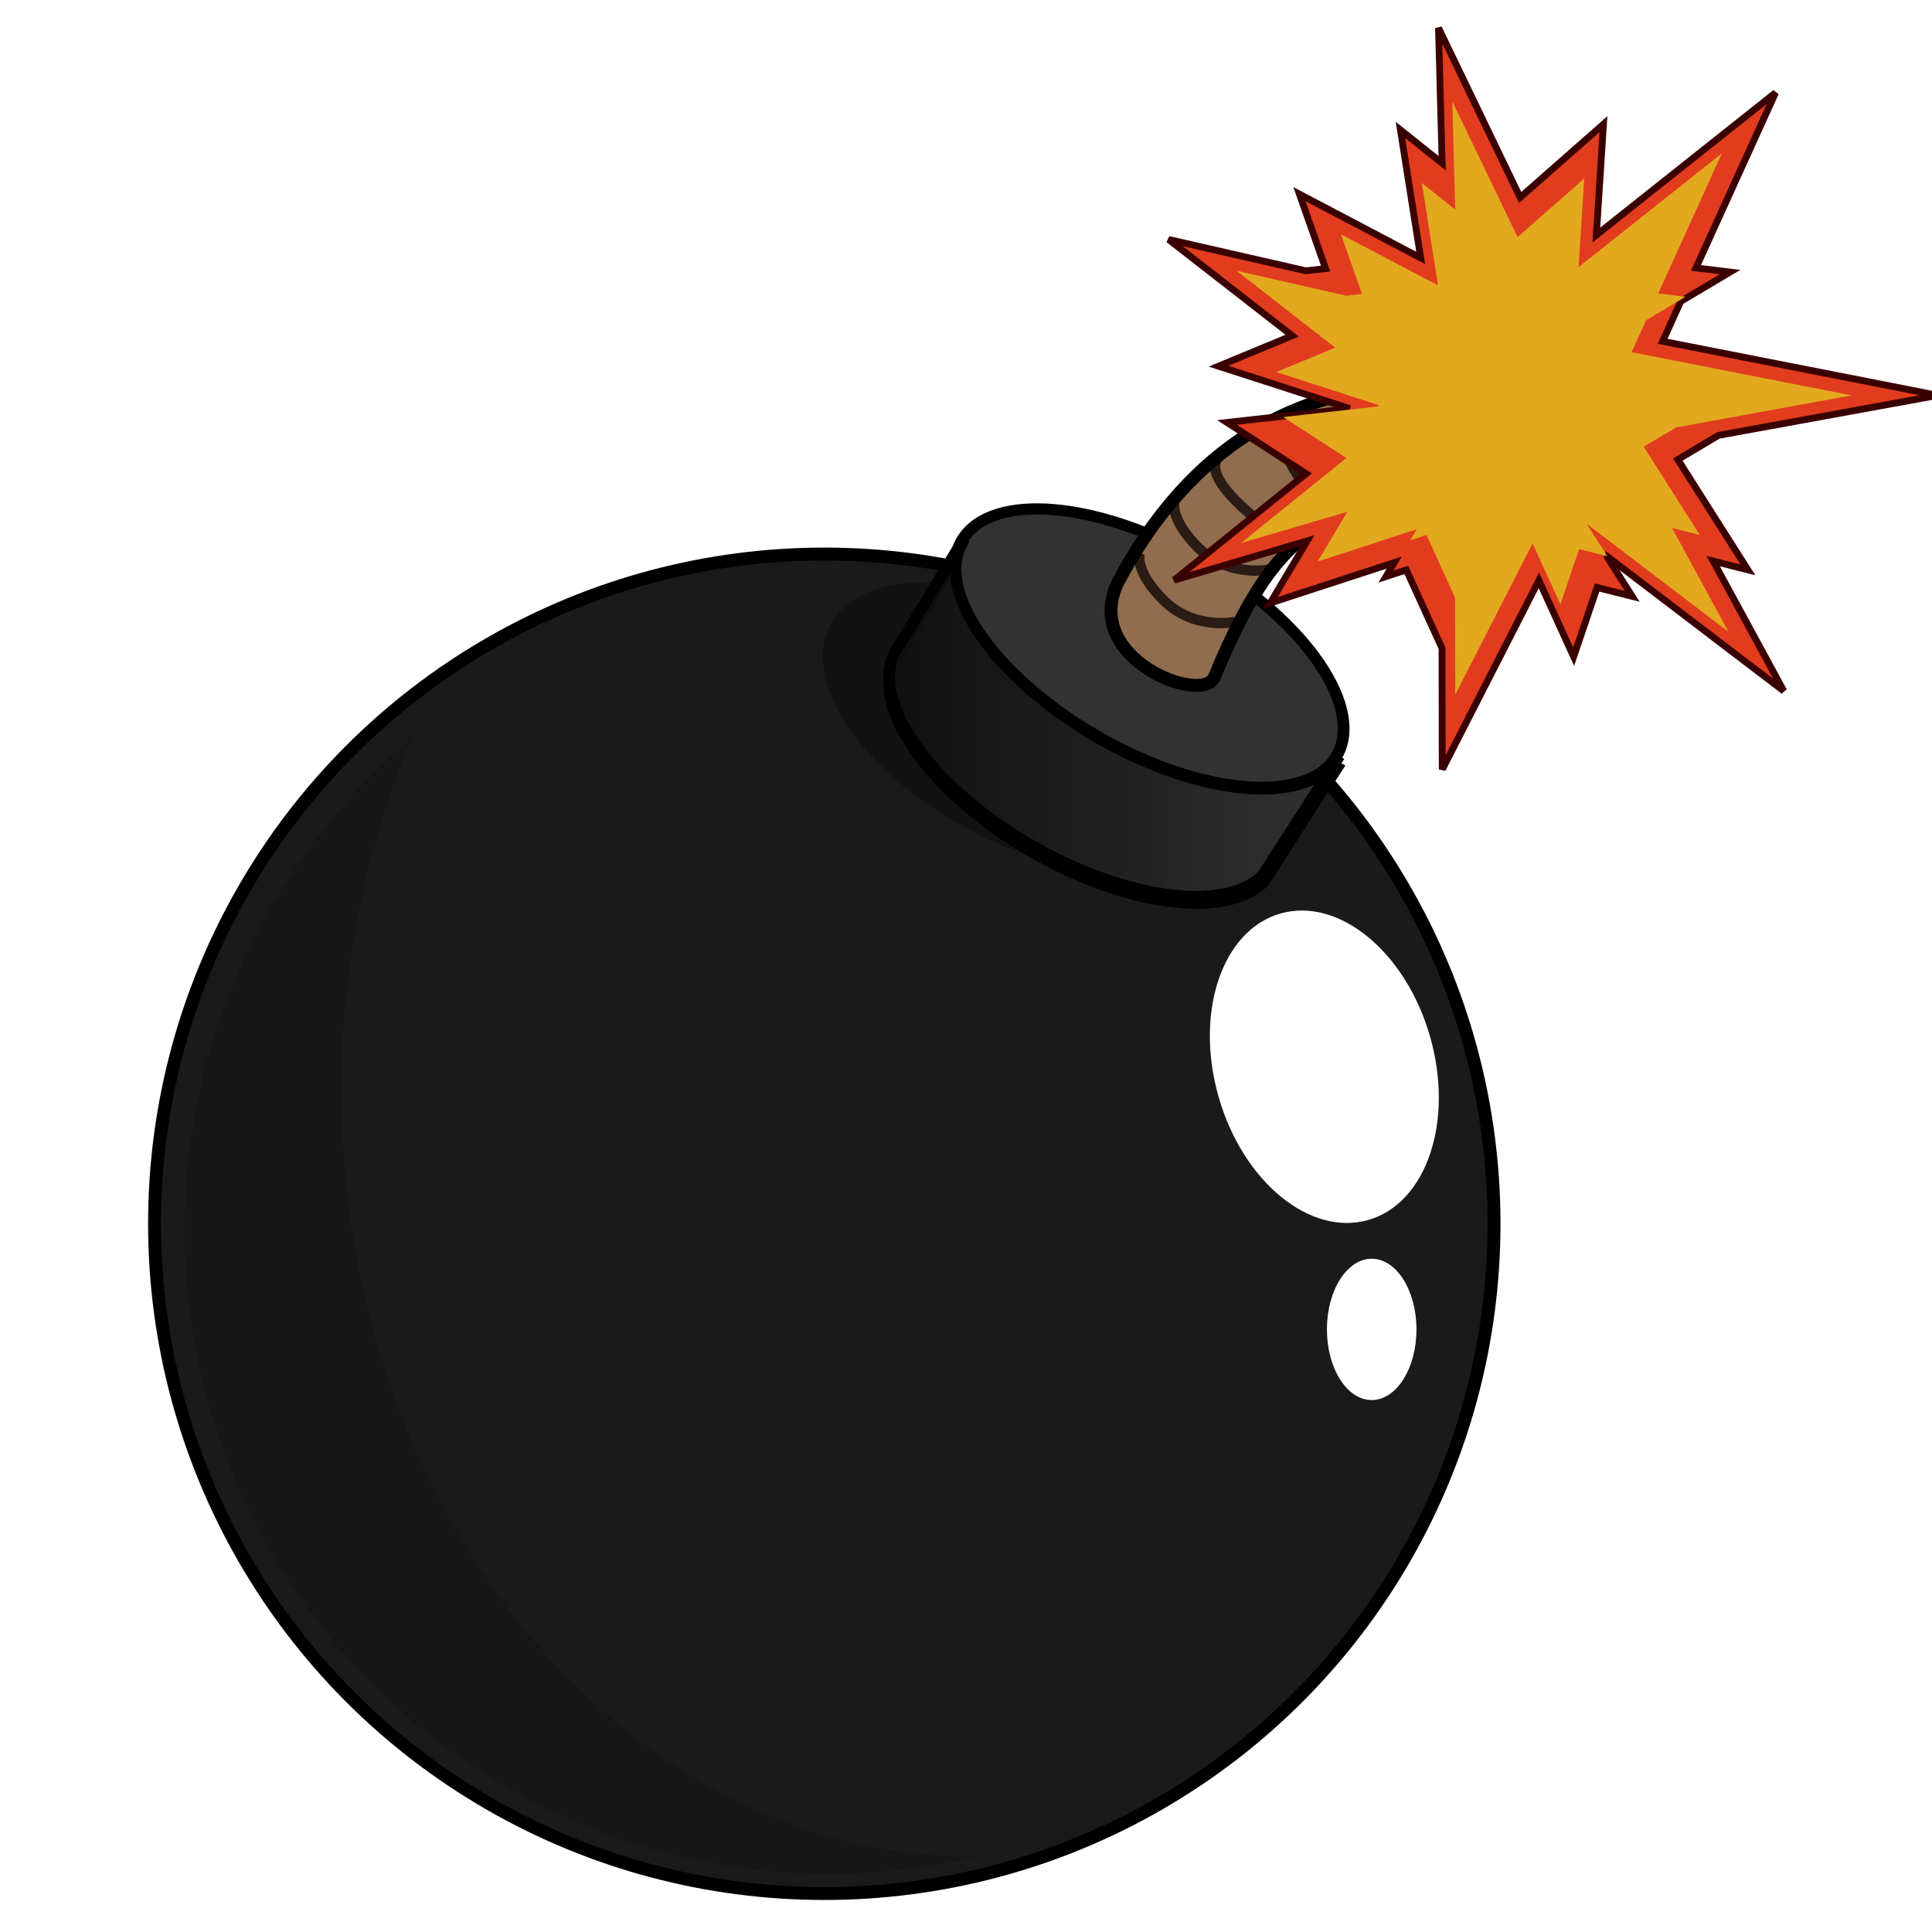 <?xml version="1.0" encoding="UTF-8"?>
<!-- Created with Inkscape (http://www.inkscape.org/) -->
<svg width="75mm" height="75mm" version="1.1" viewBox="0 0 75 75" xmlns="http://www.w3.org/2000/svg" xmlns:xlink="http://www.w3.org/1999/xlink">
 <defs>
  <filter id="filter66033" x="-.025" y="-.025" width="1.05" height="1.05" color-interpolation-filters="sRGB">
   <feGaussianBlur stdDeviation="0.166"/>
  </filter>
  <linearGradient id="linearGradient70241" x1="129.8" x2="147.69" y1="107.9" y2="107.9" gradientTransform="translate(-5.689 -18.389)" gradientUnits="userSpaceOnUse">
   <stop stop-color="#0f0f0f" offset="0"/>
   <stop stop-color="#0f0f0f" stop-opacity="0" offset="1"/>
  </linearGradient>
  <filter id="filter71097" x="-.022" y="-.015" width="1.043" height="1.03" color-interpolation-filters="sRGB">
   <feGaussianBlur stdDeviation="1.049"/>
  </filter>
  <filter id="filter71101" x="-.104" y="-.058" width="1.207" height="1.115" color-interpolation-filters="sRGB">
   <feGaussianBlur stdDeviation="0.401"/>
  </filter>
 </defs>
 <g transform="translate(-89.811 -61.603)">
  <circle cx="121.81" cy="109.11" r="26" fill="#1a1a1a" stroke="#000" stroke-width=".5"/>
  <g>
   <path transform="matrix(.265 0 0 .265 -5.689 -18.389)" d="m420.8 409.89a94.488 94.488 0 0 0-33.398 72.004 94.488 94.488 0 0 0 94.488 94.488 94.488 94.488 0 0 0 21.867-2.596 92.559 112.33 0 0 1-0.797 0.035 92.559 112.33 0 0 1-92.561-112.33 92.559 112.33 0 0 1 10.4-51.602z" fill="#0f0f0f" filter="url(#filter71097)" opacity=".631" stroke-width=".878"/>
   <ellipse transform="rotate(-16.011)" cx="107.33" cy="137.97" rx="4.268" ry="6.188" fill="#fff" stroke-width=".228"/>
   <ellipse cx="143.06" cy="113.21" rx="1.738" ry="2.743" fill="#fff" stroke-width=".211"/>
   <ellipse transform="matrix(.716 -.699 -.837 -.547 -5.689 -18.389)" cx="-17.017" cy="-176.08" rx="4.646" ry="8.361" fill="#0f0f0f" filter="url(#filter71101)" opacity=".885"/>
  </g>
  <g transform="matrix(1.476 .859 -.86 1.393 103.26 -106.63)" fill="#323232" stroke="#000">
   <path transform="scale(.265)" d="m302.28 350.02-37.254 0.086 0.074 10.521c-0.023 0.177-0.035 0.354-0.037 0.531 1.9e-4 0.211 0.015 0.422 0.045 0.633l0.123 0.59c1.241 4.546 9.103 7.939 18.398 7.939 9.423-2e-3 17.349-3.488 18.434-8.107z"/>
   <ellipse cx="75.044" cy="92.556" rx="4.912" ry="2.424" stroke-width=".265"/>
  </g>
  <g transform="translate(-6.484 -16.237)">
   <path d="m139.69 100.45c2.459-4.645 6.31-7.67 11.971-7.643 3.022-0.208 5.378 2.958 3.428 3.715-7.085 0.89-8.942 1.085-11.647 7.59-0.425 1.116-5.176-0.683-3.752-3.661z" fill="#906d4e"/>
   <g fill="none">
    <g stroke="#2a1b14" stroke-width=".4">
     <path d="m146.88 98.732s-0.933 0.191-2.541-1.384c-1.608-1.575-0.511-1.927-0.511-1.927"/>
     <path d="m148.61 97.727s-1.324-0.284-2.137-1.762c-0.813-1.478-0.427-1.962-0.427-1.962"/>
     <path d="m151.4 97.109s-0.923-0.5-1.841-1.906c-0.918-1.406-0.639-2.118-0.639-2.118"/>
     <path d="m153.92 96.631s-0.698-0.297-1.616-1.703c-0.918-1.406-0.918-1.871-0.918-1.871"/>
     <path d="m144.26 101.98s-1.577 0.344-2.764-0.81c-1.187-1.154-0.958-1.863-0.958-1.863"/>
     <path d="m145.61 99.944s-1.577 0.344-2.764-0.81c-1.187-1.154-0.958-1.863-0.958-1.863"/>
    </g>
    <path d="m139.69 100.45c2.459-4.645 6.31-7.67 11.971-7.643 3.022-0.208 5.378 2.958 3.428 3.715-7.085 0.89-8.942 1.085-11.647 7.59-0.425 1.116-5.176-0.683-3.752-3.661z" stroke="#000" stroke-width=".5"/>
   </g>
  </g>
  <path d="m127.12 82.699-2.364 3.896c-0.049 0.06-0.094 0.123-0.135 0.188-0.048 0.078-0.09 0.159-0.126 0.243l-0.086 0.245c-0.55 1.958 1.749 4.996 5.378 7.11 3.68 2.142 7.567 2.659 9.041 1.202l2.858-4.446-0.039-0.023a8.389 3.967 29.793 0 1-9.281-0.913 8.389 3.967 29.793 0 1-5.221-7.489z" fill="url(#linearGradient70241)" stroke="#000" stroke-width=".442"/>
 </g>
 <g transform="translate(-95.077 -77.701)">
  <path d="m150.92 78.787 0.141 5.25-1.618-1.291 0.785 4.968-4.707-2.476 1.016 2.89-0.768 0.086-5.327-1.217 4.798 3.736-2.86 1.183 4.973 1.607-0.021 0.059-4.622 0.519 3.07 1.988-5.124 4.133 5.167-1.525-1.437 2.414 4.815-1.57-0.322 0.542 0.79-0.258 1.387 3.04 9e-3 4.705 3.751-7.338 1.35 2.961 0.91-2.685 1.363 0.344-0.965-1.518 7e-3 -0.023 6.84 5.214-2.739-5.043 1.348 0.341-2.721-4.283 1.578-0.938 8.514-1.552-10.681-2.099 0.704-1.55 1.914-1.138-1.324-0.161 3.089-6.801-6.956 5.524 0.276-4.304-3.234 2.847z" fill="#e23c1f" stroke="#3a0000" stroke-width=".265" style="mix-blend-mode:normal"/>
  <path transform="matrix(1.493 0 0 1.439 -98.442 -50.744)" d="m167.38 91.996 0.075 2.918-0.867-0.717 0.42 2.762-2.522-1.376 0.545 1.607-0.411 0.048-2.854-0.676 2.571 2.077-1.533 0.658 2.665 0.893-0.011 0.033-2.477 0.288 1.645 1.105-2.746 2.297 2.769-0.847-0.77 1.342 2.58-0.873-0.173 0.301 0.423-0.143 0.743 1.69 5e-3 2.615 2.01-4.079 0.723 1.646 0.488-1.492 0.73 0.191-0.517-0.844 4e-3 -0.013 3.665 2.898-1.468-2.803 0.723 0.19-1.458-2.381 0.845-0.521 4.562-0.863-5.723-1.166 0.377-0.862 1.025-0.633-0.709-0.09 1.655-3.78-3.727 3.071 0.148-2.392-1.733 1.583z" fill="#e2a91f" filter="url(#filter66033)" style="mix-blend-mode:normal"/>
 </g>
</svg>
